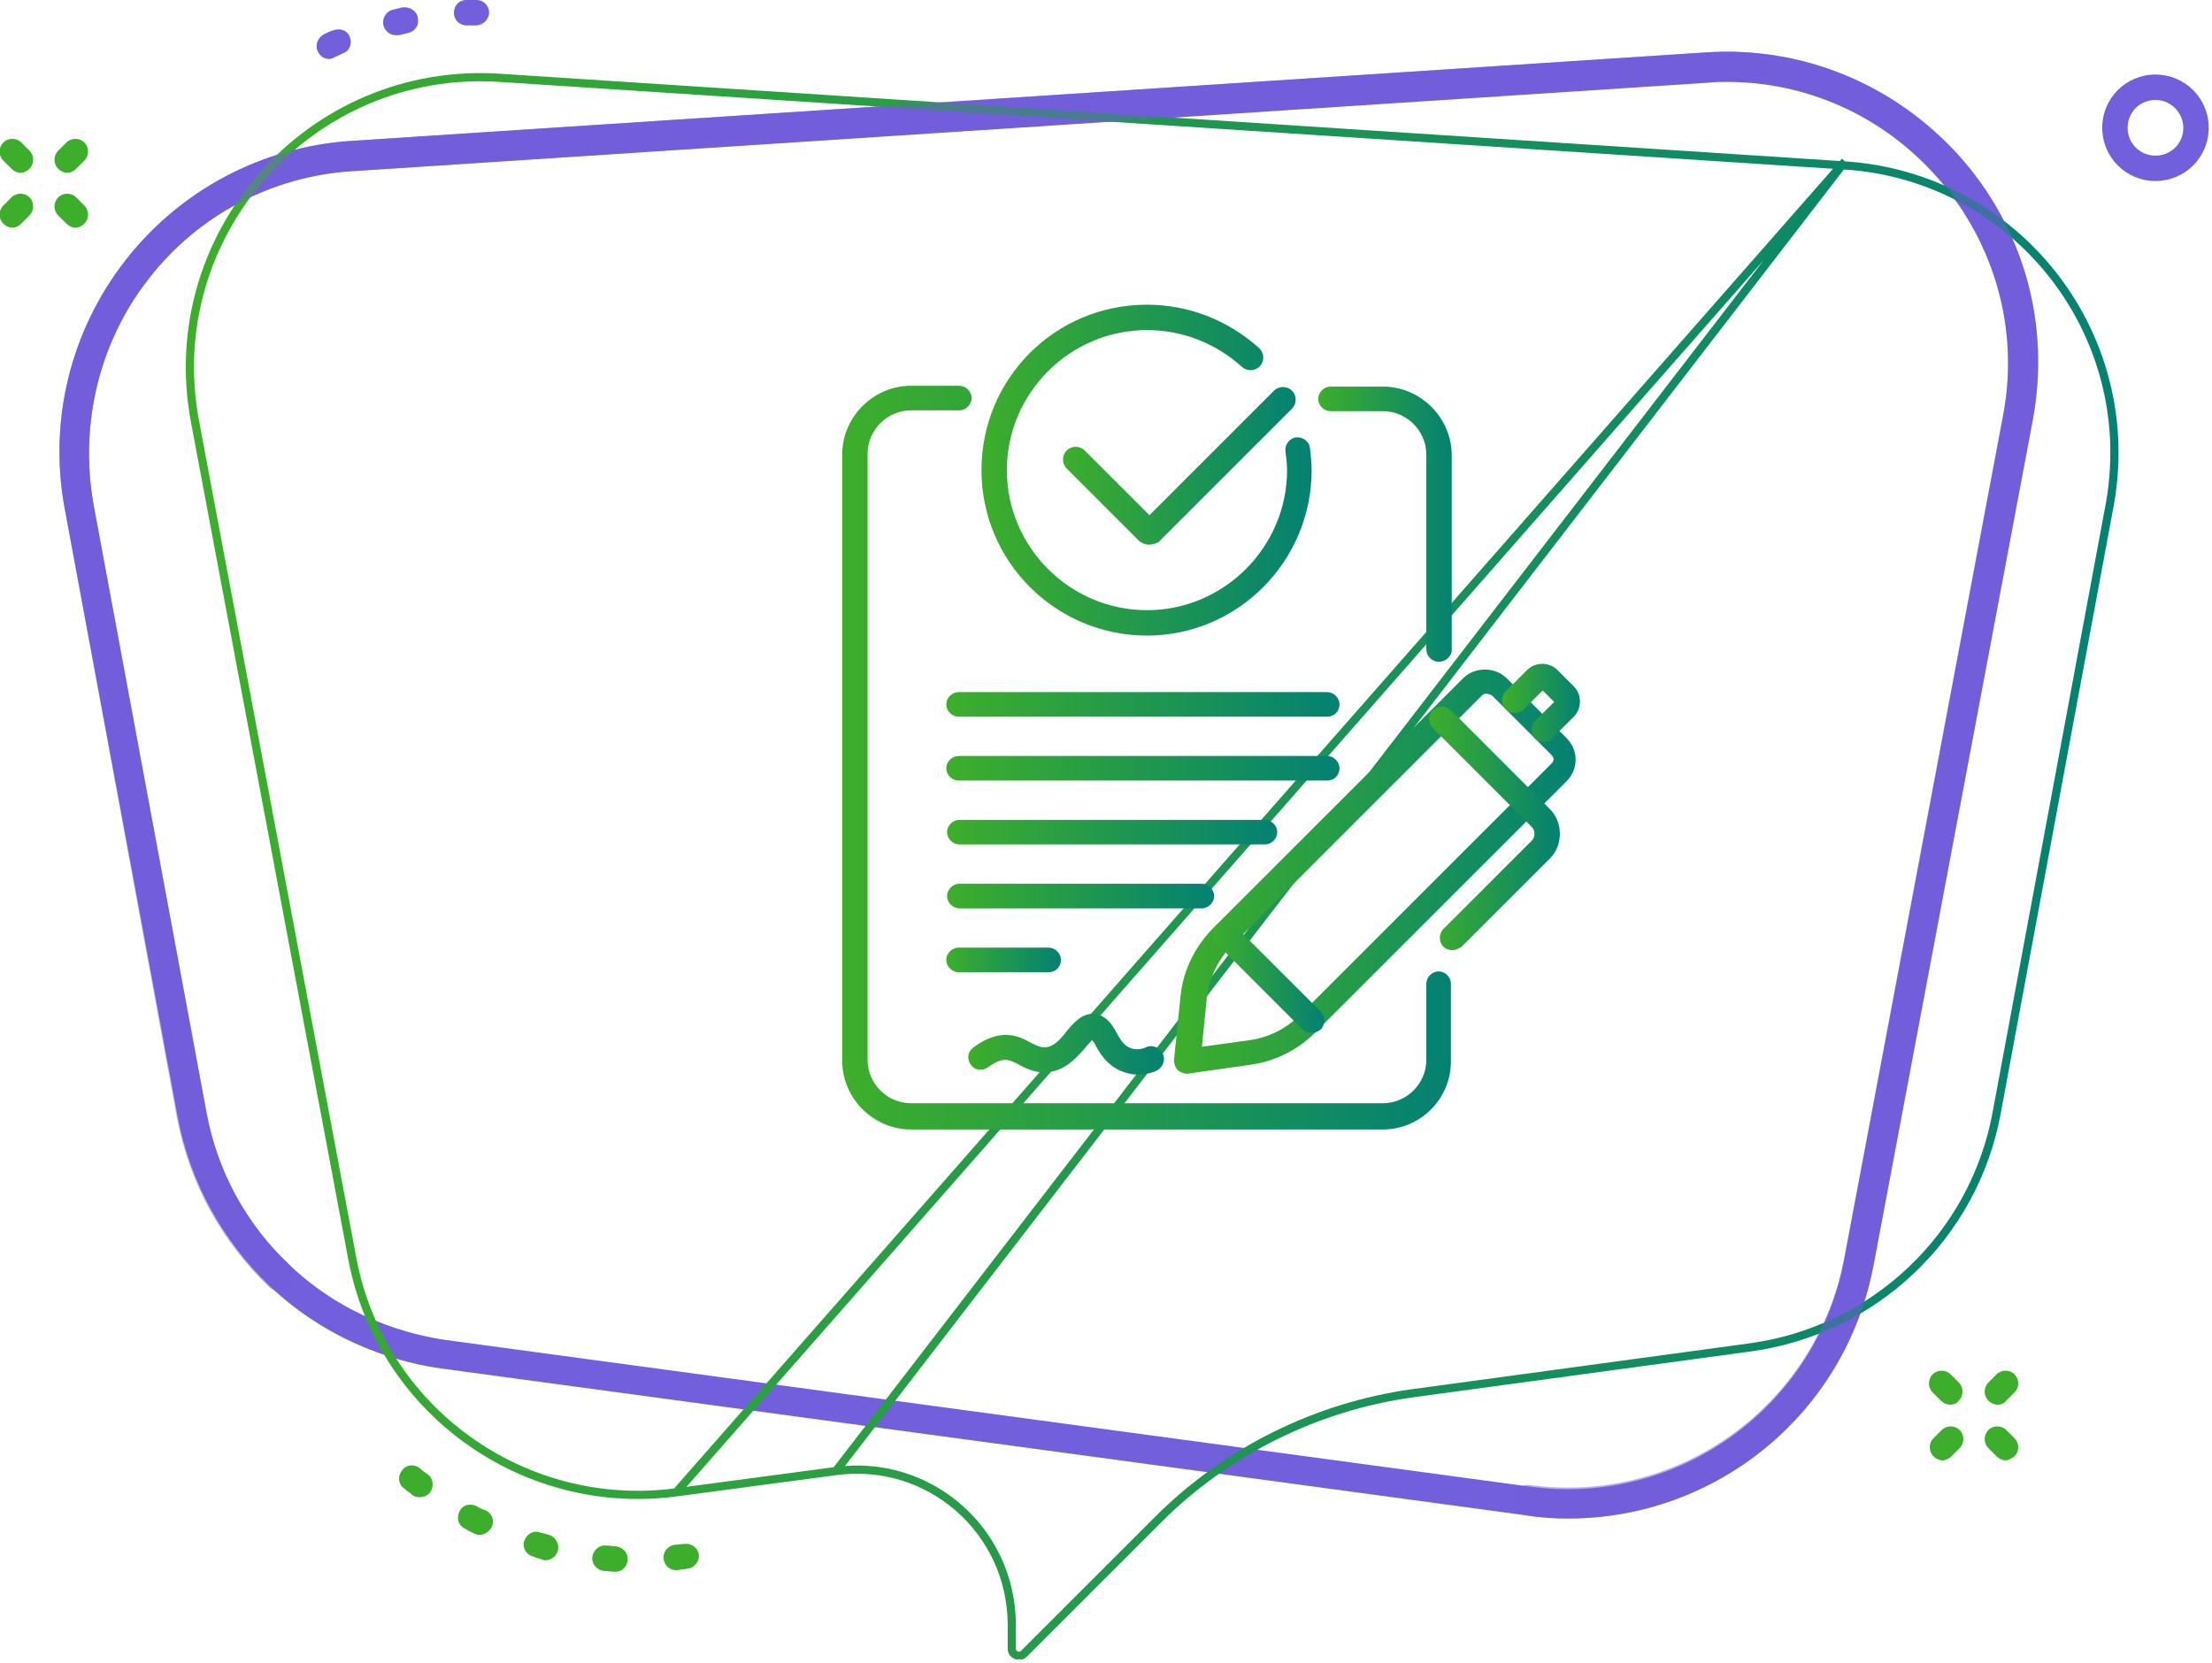 <svg width="270" height="203" viewBox="0 0 270 203" fill="none" xmlns="http://www.w3.org/2000/svg">
<g clip-path="url(#clip0)">
<path d="M191.4 185.4C189.7 185.4 188 185.3 186.2 185L54 167.1C49.4 166.5 40.6 164.3 32.9 157C27.1 151.4 23.2 144.3 21.7 136.4L7.9 62.1C5.9 51.4 8.6 40.4 15.3 31.8C22 23.2 32 17.9 42.9 17.2L208.2 6.4C220 5.6 231.3 10.3 239.2 19.1C247.1 28 250.3 39.7 248.1 51.4L228.7 154.4C225.3 172.6 209.5 185.4 191.4 185.4ZM210.8 10C210 10 209.3 10 208.5 10.1L43 20.9C33.2 21.5 24.1 26.3 18.1 34.1C12.1 41.8 9.7 51.8 11.4 61.5L25.2 135.8C26.5 142.9 30 149.4 35.3 154.4C42.3 161.1 50.3 163 54.4 163.6L186.7 181.5C204.8 184 221.7 171.8 225.1 153.8L244.5 50.8C246.5 40.3 243.5 29.7 236.5 21.7C229.9 14.2 220.6 10 210.8 10Z" fill="#725FDB"/>
<path d="M40.2 7.2C39.6 7.2 39.1 6.9 38.8 6.3C38.4 5.5 38.8 4.6 39.5 4.2C39.9 4 40.3 3.8 40.7 3.7C41.5 3.4 42.4 3.7 42.7 4.5C43 5.3 42.7 6.2 41.9 6.5C41.5 6.7 41.2 6.8 40.8 7C40.7 7.1 40.4 7.2 40.2 7.2ZM48.3 4.3C47.6 4.3 47 3.8 46.8 3.1C46.6 2.3 47.1 1.4 47.9 1.2C48.3 1.1 48.7 1 49.1 0.9C50 0.8 50.9 1.3 51 2.2C51.2 3 50.7 3.8 49.9 4C49.5 4.1 49.1 4.2 48.7 4.3C48.6 4.3 48.5 4.3 48.3 4.3ZM56.9 3.1C56.1 3.1 55.4 2.4 55.4 1.6C55.4 0.7 56 0 56.9 0C57.3 0 57.7 0 58.2 0C59 0 59.7 0.7 59.7 1.5C59.7 2.4 59 3 58.2 3.1C57.7 3.1 57.3 3.1 56.9 3.1Z" fill="#725FDB"/>
<path d="M75.1 191.9C75.1 191.9 75 191.9 75.1 191.9C74.6 191.9 74.1 191.8 73.7 191.8C72.9 191.7 72.2 191 72.3 190.1C72.4 189.3 73.1 188.6 74 188.7C74.4 188.7 74.8 188.8 75.2 188.8C76 188.9 76.7 189.6 76.6 190.4C76.6 191.3 75.9 191.9 75.1 191.9ZM82.5 191.7C81.7 191.7 81.1 191.1 81 190.3C80.9 189.5 81.5 188.7 82.4 188.6C82.8 188.6 83.2 188.5 83.6 188.5C84.4 188.4 85.2 189 85.3 189.8C85.4 190.6 84.8 191.4 84 191.5C83.6 191.6 83.2 191.6 82.7 191.7C82.6 191.7 82.5 191.7 82.5 191.7ZM66.6 190.5C66.5 190.5 66.3 190.5 66.2 190.4C65.8 190.3 65.4 190.2 65 190C64.2 189.8 63.7 188.9 64 188.1C64.3 187.3 65.1 186.8 65.9 187.1C66.3 187.2 66.7 187.3 67 187.4C67.8 187.6 68.3 188.5 68.1 189.3C67.9 190 67.3 190.5 66.6 190.5ZM58.5 187.4C58.3 187.4 58 187.3 57.8 187.2C57.4 187 57 186.8 56.7 186.6C55.9 186.2 55.7 185.3 56.1 184.5C56.5 183.7 57.4 183.5 58.2 183.9C58.5 184.1 58.9 184.3 59.3 184.4C60.1 184.8 60.4 185.7 60 186.5C59.6 187.1 59.1 187.4 58.5 187.4ZM51.2 182.8C50.9 182.8 50.5 182.7 50.3 182.5C50 182.2 49.6 182 49.3 181.7C48.6 181.2 48.5 180.2 49.1 179.5C49.6 178.8 50.6 178.7 51.3 179.3C51.6 179.6 51.9 179.8 52.2 180C52.9 180.5 53 181.5 52.5 182.2C52.2 182.6 51.7 182.8 51.2 182.8Z" fill="#3DAE2B"/>
<path d="M225.2 19.7L225.168 20.199L60.968 9.499C37.892 8.02 19.551 28.63 23.792 51.408L42.991 153.608L42.992 153.608C46.442 172.144 63.895 184.669 82.534 182.204L82.534 182.204M225.2 19.7L82.534 182.204M225.2 19.7L225.168 20.199C246.367 21.579 261.551 41.2 257.409 62.203L257.408 62.209L243.708 135.909L243.708 135.909C240.948 150.895 228.82 162.433 213.633 164.505L172.433 170.104L172.432 170.105C160.724 171.719 149.724 177.169 141.346 185.546L124.946 201.946C124.469 202.424 123.5 202.065 123.5 201.3V198.4C123.5 186.899 113.435 178.064 102.034 179.604M225.2 19.7L102.034 179.604M82.534 182.204L102.033 179.604M82.534 182.204L102.033 179.604M102.033 179.604C102.033 179.604 102.034 179.604 102.034 179.604M102.033 179.604L102.034 179.604" stroke="url(#paint0_linear)"/>
<g opacity="0.7">
<path opacity="0.7" d="M191.4 185.4C189.7 185.4 188 185.3 186.2 185C185.2 184.9 184.5 183.9 184.6 182.9C184.7 181.9 185.7 181.2 186.7 181.3C204.8 183.8 221.7 171.6 225.1 153.6L244.5 50.6C246.5 40.1 243.5 29.5 236.5 21.5C229.4 13.5 219.2 9.3 208.6 10L43 20.9C33.2 21.5 24.1 26.3 18.1 34.1C12.1 41.8 9.7 51.8 11.4 61.5L25.2 135.8C26.5 142.9 30 149.4 35.3 154.4C36 155.1 36.1 156.3 35.4 157C34.7 157.7 33.5 157.8 32.8 157.1C27 151.5 23.1 144.4 21.6 136.5L7.9 62.1C5.9 51.4 8.6 40.4 15.3 31.8C22 23.2 32 17.9 42.9 17.2L208.2 6.4C220 5.6 231.3 10.3 239.2 19.1C247.1 28 250.3 39.7 248.1 51.4L228.7 154.4C225.3 172.6 209.5 185.4 191.4 185.4Z" fill="#725FDB"/>
</g>
<path d="M263.1 22.1C259.5 22.1 256.6 19.2 256.6 15.6C256.6 12 259.5 9.1 263.1 9.1C266.7 9.1 269.6 12 269.6 15.6C269.6 19.2 266.7 22.1 263.1 22.1ZM263.1 12.2C261.2 12.2 259.7 13.7 259.7 15.6C259.7 17.5 261.2 19 263.1 19C265 19 266.5 17.5 266.5 15.6C266.5 13.8 265 12.2 263.1 12.2Z" fill="#725FDB"/>
<path d="M243.8 171.5C243.4 171.5 243 171.3 242.7 171C242.1 170.4 242.1 169.4 242.7 168.8L243.7 167.8C244.3 167.2 245.3 167.2 245.9 167.8C246.5 168.4 246.5 169.4 245.9 170L244.9 171C244.6 171.4 244.2 171.5 243.8 171.5Z" fill="#3DAE2B"/>
<path d="M237.1 178.3C236.7 178.3 236.3 178.1 236 177.8C235.4 177.2 235.4 176.2 236 175.6L237 174.6C237.6 174 238.6 174 239.2 174.6C239.8 175.2 239.8 176.2 239.2 176.8L238.2 177.8C237.9 178.1 237.5 178.3 237.1 178.3Z" fill="#3DAE2B"/>
<path d="M238 171.5C237.6 171.5 237.2 171.3 236.9 171L235.9 170C235.3 169.4 235.3 168.4 235.9 167.8C236.5 167.2 237.5 167.2 238.1 167.8L239.1 168.8C239.7 169.4 239.7 170.4 239.1 171C238.8 171.4 238.4 171.5 238 171.5Z" fill="#3DAE2B"/>
<path d="M244.8 178.3C244.4 178.3 244 178.1 243.7 177.8L242.7 176.8C242.1 176.2 242.1 175.2 242.7 174.6C243.3 174 244.3 174 244.9 174.6L245.9 175.6C246.5 176.2 246.5 177.2 245.9 177.8C245.5 178.1 245.1 178.3 244.8 178.3Z" fill="#3DAE2B"/>
<path d="M8.2 21.1C7.8 21.1 7.4 20.9 7.1 20.6C6.5 20 6.5 19 7.1 18.4L8.1 17.4C8.7 16.8 9.7 16.8 10.3 17.4C10.9 18 10.9 19 10.3 19.6L9.3 20.6C9 20.9 8.6 21.1 8.2 21.1Z" fill="#3DAE2B"/>
<path d="M1.5 27.8C1.1 27.8 0.7 27.6 0.4 27.3C-0.2 26.7 -0.2 25.7 0.4 25.1L1.4 24.1C2 23.5 3 23.5 3.6 24.1C4.2 24.7 4.2 25.7 3.6 26.3L2.6 27.3C2.3 27.6 1.9 27.8 1.5 27.8Z" fill="#3DAE2B"/>
<path d="M2.5 21.1C2.1 21.1 1.7 20.9 1.4 20.6L0.4 19.6C-0.2 19 -0.2 18 0.4 17.4C1 16.8 2 16.8 2.6 17.4L3.6 18.4C4.2 19 4.2 20 3.6 20.6C3.3 20.9 2.9 21.1 2.5 21.1Z" fill="#3DAE2B"/>
<path d="M9.2 27.8C8.8 27.8 8.4 27.6 8.1 27.3L7.1 26.3C6.5 25.7 6.5 24.7 7.1 24.1C7.7 23.5 8.7 23.5 9.3 24.1L10.3 25.1C10.9 25.7 10.9 26.7 10.3 27.3C10 27.6 9.6 27.8 9.2 27.8Z" fill="#3DAE2B"/>
<path d="M140 77.6C128.9 77.6 119.8 68.6 119.8 57.4C119.8 46.2 128.8 37.2 140 37.2C145.1 37.2 149.9 39.1 153.7 42.5C154.3 43.1 154.4 44 153.8 44.7C153.2 45.3 152.3 45.4 151.6 44.8C148.4 41.9 144.3 40.3 140 40.3C130.6 40.3 122.9 48 122.9 57.4C122.9 66.8 130.6 74.5 140 74.5C149.4 74.5 157.1 66.8 157.1 57.4C157.1 56.6 157 55.8 156.9 55.1C156.8 54.3 157.4 53.5 158.2 53.4C159 53.3 159.8 53.9 159.9 54.7C160 55.6 160.1 56.5 160.1 57.4C160.1 68.5 151.1 77.6 140 77.6Z" fill="url(#paint1_linear)"/>
<path d="M140.2 66.5C139.8 66.5 139.4 66.3 139.1 66.1L130.2 57.2C129.6 56.6 129.6 55.6 130.2 55C130.8 54.4 131.8 54.4 132.4 55L140.3 62.9L155.5 47.7C156.1 47.1 157.1 47.1 157.7 47.7C158.3 48.3 158.3 49.3 157.7 49.9L141.4 66.2C141 66.4 140.6 66.5 140.2 66.5Z" fill="url(#paint2_linear)"/>
<path d="M154.4 103.1H117.1C116.3 103.1 115.6 102.4 115.6 101.6C115.6 100.8 116.3 100.1 117.1 100.1H154.4C155.2 100.1 155.9 100.8 155.9 101.6C155.9 102.4 155.2 103.1 154.4 103.1Z" fill="url(#paint3_linear)"/>
<path d="M146.7 110.9H117.1C116.3 110.9 115.6 110.2 115.6 109.4C115.6 108.6 116.3 107.9 117.1 107.9H146.7C147.5 107.9 148.2 108.6 148.2 109.4C148.2 110.2 147.5 110.9 146.7 110.9Z" fill="url(#paint4_linear)"/>
<path d="M128 118.7H117C116.2 118.7 115.5 118 115.5 117.2C115.5 116.4 116.2 115.7 117 115.7H128C128.8 115.7 129.5 116.4 129.5 117.2C129.5 118 128.9 118.7 128 118.7Z" fill="url(#paint5_linear)"/>
<path d="M144.9 131.1C144.5 131.1 144.1 130.9 143.8 130.7C143.5 130.4 143.3 129.9 143.3 129.4L144.1 121.6C144.4 118.5 145.9 115.5 148.1 113.3L178.6 82.8C180 81.4 182.5 81.4 183.9 82.8L191.2 90.1C192.7 91.6 192.7 93.9 191.2 95.4L160.5 126.1C158.4 128.2 155.6 129.6 152.6 130L144.9 131.1C145 131.1 145.1 131.1 144.9 131.1ZM181.4 84.7C181.3 84.7 181.1 84.7 180.9 84.9L150.4 115.4C148.7 117.1 147.6 119.4 147.3 121.9L146.7 127.8L152.5 127C154.8 126.7 157 125.6 158.7 123.9L189.4 93.2C189.7 92.9 189.7 92.5 189.4 92.2L182.1 84.9C181.7 84.7 181.5 84.7 181.4 84.7Z" fill="url(#paint6_linear)"/>
<path d="M160.1 126.1C159.7 126.1 159.3 126 159 125.7L148.5 115.2C147.9 114.6 147.9 113.6 148.5 113C149.1 112.4 150.1 112.4 150.7 113L161.2 123.5C161.8 124.1 161.8 125.1 161.2 125.7C160.8 126 160.5 126.1 160.1 126.1Z" fill="url(#paint7_linear)"/>
<path d="M177.3 116C176.9 116 176.5 115.9 176.2 115.6C175.6 115 175.6 114 176.2 113.4L187 102.6C187.2 102.4 187.3 102.1 187.3 101.8C187.3 101.5 187.2 101.2 187 101L174.9 88.9C174.3 88.3 174.3 87.3 174.9 86.7C175.5 86.1 176.5 86.1 177.1 86.7L189.2 98.8C190 99.6 190.4 100.7 190.4 101.8C190.4 102.9 190 104 189.2 104.8L178.4 115.6C178.1 115.8 177.7 116 177.3 116Z" fill="url(#paint8_linear)"/>
<path d="M188.5 90.6C188.1 90.6 187.7 90.5 187.4 90.2C186.8 89.6 186.8 88.6 187.4 88L189.7 85.7L188.3 84.3L186 86.6C185.4 87.2 184.4 87.2 183.8 86.6C183.2 86 183.2 85 183.8 84.4L186.4 81.8C187.4 80.8 189.1 80.8 190.1 81.8L192.1 83.8C193.1 84.8 193.1 86.5 192.1 87.5L189.5 90.1C189.3 90.5 188.9 90.6 188.5 90.6Z" fill="url(#paint9_linear)"/>
<path d="M162 87.5H117C116.2 87.5 115.5 86.8 115.5 86C115.5 85.2 116.2 84.5 117 84.5H162C162.8 84.5 163.5 85.2 163.5 86C163.5 86.8 162.9 87.5 162 87.5Z" fill="url(#paint10_linear)"/>
<path d="M162 95.3H117C116.2 95.3 115.5 94.6 115.5 93.8C115.5 93 116.2 92.3 117 92.3H162C162.8 92.3 163.5 93 163.5 93.8C163.5 94.6 162.9 95.3 162 95.3Z" fill="url(#paint11_linear)"/>
<path d="M175.6 80.8C174.8 80.8 174.1 80.1 174.1 79.3V55.5C174.1 52.6 171.7 50.2 168.8 50.2H162.4C161.6 50.2 160.9 49.5 160.9 48.7C160.9 47.9 161.6 47.2 162.4 47.2H168.8C173.4 47.2 177.2 51 177.2 55.6V79.4C177.2 80.1 176.5 80.8 175.6 80.8Z" fill="url(#paint12_linear)"/>
<path d="M168.8 137.9H111.2C106.6 137.9 102.8 134.1 102.8 129.5V55.5C102.8 50.9 106.6 47.1 111.2 47.1H117.1C117.9 47.1 118.6 47.8 118.6 48.6C118.6 49.4 117.9 50.1 117.1 50.1H111.2C108.3 50.1 105.9 52.5 105.9 55.4V129.4C105.9 132.3 108.3 134.7 111.2 134.7H168.8C171.7 134.7 174.1 132.3 174.1 129.4V120.1C174.1 119.3 174.8 118.6 175.6 118.6C176.4 118.6 177.1 119.3 177.1 120.1V129.4C177.2 134.1 173.4 137.9 168.8 137.9Z" fill="url(#paint13_linear)"/>
<path d="M138.8 131.2C138.3 131.2 137.8 131.1 137.2 130.9C135.7 130.4 134.6 129.3 133.7 127.6C133.6 127.3 133.4 127.1 133.3 127C133.1 127.2 132.7 127.6 132.5 127.9C131.6 128.9 130.5 130.2 128.9 130.7C127 131.3 125.5 130.6 124.4 130C123.1 129.3 122.4 129 120.6 130.3C119.9 130.8 119 130.7 118.5 130C118 129.3 118.1 128.4 118.8 127.9C122.1 125.4 124.4 126.5 125.8 127.3C126.8 127.8 127.3 128 128 127.8C128.8 127.6 129.6 126.7 130.2 125.9C131.1 124.8 132.2 123.6 133.7 123.8C135.1 124 135.9 125.3 136.4 126.3C136.9 127.2 137.4 127.8 138.1 128C139 128.3 139.8 127.9 139.8 127.9C140.5 127.5 141.5 127.8 141.9 128.6C142.3 129.3 142 130.3 141.2 130.7C141.1 130.8 140.1 131.2 138.8 131.2Z" fill="url(#paint14_linear)"/>
</g>
<defs>
<linearGradient id="paint0_linear" x1="22.679" y1="105.794" x2="258.593" y2="105.794" gradientUnits="userSpaceOnUse">
<stop stop-color="#3DAE2B"/>
<stop offset="1" stop-color="#048172"/>
</linearGradient>
<linearGradient id="paint1_linear" x1="119.8" y1="57.4" x2="160.1" y2="57.4" gradientUnits="userSpaceOnUse">
<stop stop-color="#3DAE2B"/>
<stop offset="1" stop-color="#048172"/>
</linearGradient>
<linearGradient id="paint2_linear" x1="129.75" y1="56.875" x2="158.15" y2="56.875" gradientUnits="userSpaceOnUse">
<stop stop-color="#3DAE2B"/>
<stop offset="1" stop-color="#048172"/>
</linearGradient>
<linearGradient id="paint3_linear" x1="115.6" y1="101.6" x2="155.9" y2="101.6" gradientUnits="userSpaceOnUse">
<stop stop-color="#3DAE2B"/>
<stop offset="1" stop-color="#048172"/>
</linearGradient>
<linearGradient id="paint4_linear" x1="115.6" y1="109.4" x2="148.2" y2="109.4" gradientUnits="userSpaceOnUse">
<stop stop-color="#3DAE2B"/>
<stop offset="1" stop-color="#048172"/>
</linearGradient>
<linearGradient id="paint5_linear" x1="115.5" y1="117.2" x2="129.5" y2="117.2" gradientUnits="userSpaceOnUse">
<stop stop-color="#3DAE2B"/>
<stop offset="1" stop-color="#048172"/>
</linearGradient>
<linearGradient id="paint6_linear" x1="143.3" y1="106.425" x2="192.325" y2="106.425" gradientUnits="userSpaceOnUse">
<stop stop-color="#3DAE2B"/>
<stop offset="1" stop-color="#048172"/>
</linearGradient>
<linearGradient id="paint7_linear" x1="148.05" y1="119.325" x2="161.65" y2="119.325" gradientUnits="userSpaceOnUse">
<stop stop-color="#3DAE2B"/>
<stop offset="1" stop-color="#048172"/>
</linearGradient>
<linearGradient id="paint8_linear" x1="174.45" y1="101.125" x2="190.4" y2="101.125" gradientUnits="userSpaceOnUse">
<stop stop-color="#3DAE2B"/>
<stop offset="1" stop-color="#048172"/>
</linearGradient>
<linearGradient id="paint9_linear" x1="183.35" y1="85.825" x2="192.85" y2="85.825" gradientUnits="userSpaceOnUse">
<stop stop-color="#3DAE2B"/>
<stop offset="1" stop-color="#048172"/>
</linearGradient>
<linearGradient id="paint10_linear" x1="115.5" y1="86" x2="163.5" y2="86" gradientUnits="userSpaceOnUse">
<stop stop-color="#3DAE2B"/>
<stop offset="1" stop-color="#048172"/>
</linearGradient>
<linearGradient id="paint11_linear" x1="115.5" y1="93.8" x2="163.5" y2="93.8" gradientUnits="userSpaceOnUse">
<stop stop-color="#3DAE2B"/>
<stop offset="1" stop-color="#048172"/>
</linearGradient>
<linearGradient id="paint12_linear" x1="160.9" y1="64" x2="177.2" y2="64" gradientUnits="userSpaceOnUse">
<stop stop-color="#3DAE2B"/>
<stop offset="1" stop-color="#048172"/>
</linearGradient>
<linearGradient id="paint13_linear" x1="102.8" y1="92.5" x2="177.102" y2="92.5" gradientUnits="userSpaceOnUse">
<stop stop-color="#3DAE2B"/>
<stop offset="1" stop-color="#048172"/>
</linearGradient>
<linearGradient id="paint14_linear" x1="118.188" y1="127.489" x2="142.076" y2="127.489" gradientUnits="userSpaceOnUse">
<stop stop-color="#3DAE2B"/>
<stop offset="1" stop-color="#048172"/>
</linearGradient>
<clipPath id="clip0">
<rect width="269.6" height="202.6" fill="white"/>
</clipPath>
</defs>
</svg>
